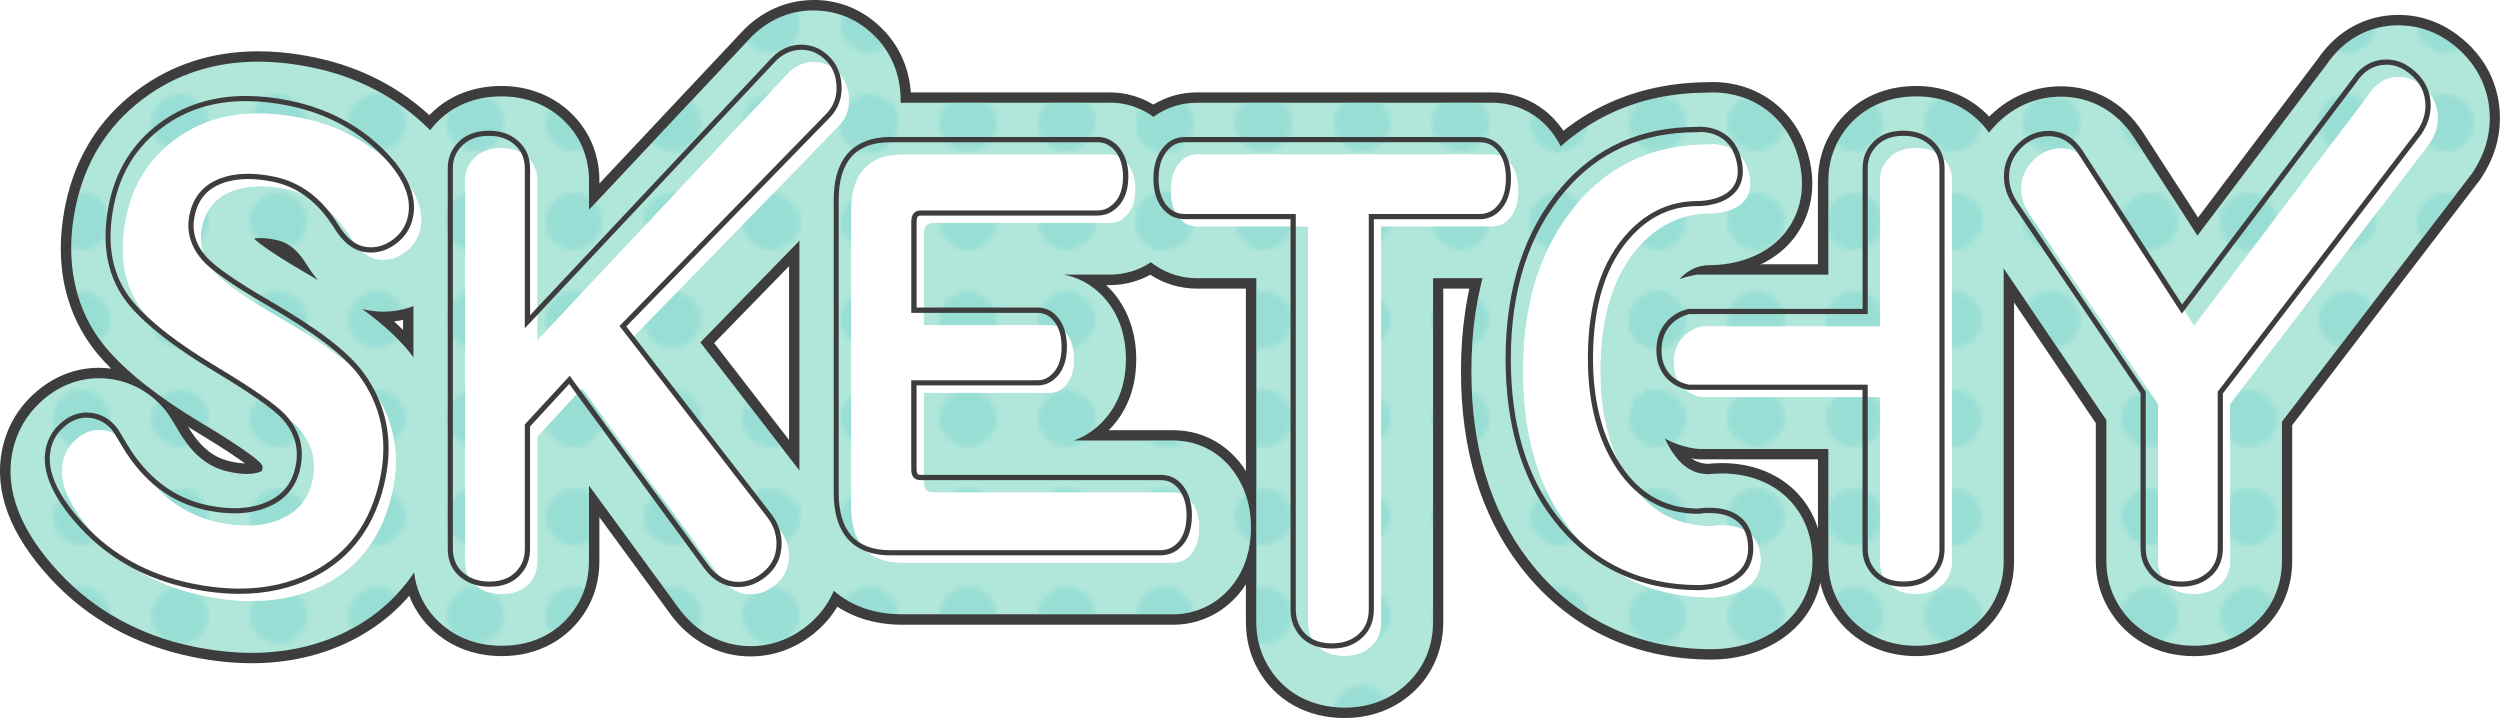 <?xml version="1.0" encoding="UTF-8"?>
<svg id="b" data-name="レイヤー 2" xmlns="http://www.w3.org/2000/svg" xmlns:xlink="http://www.w3.org/1999/xlink" viewBox="0 0 482.2 138.48">
  <defs>
    <style>
      .e {
        fill: #6cc;
      }

      .e, .f, .g, .h, .i, .j {
        stroke-width: 0px;
      }

      .k {
        opacity: .33;
      }

      .f {
        fill: #b1e7da;
      }

      .g {
        fill: #3d3d3d;
      }

      .h {
        fill: none;
      }

      .i {
        fill: url(#d);
      }

      .j {
        fill: #fff;
      }
    </style>
    <pattern id="d" data-name="新規パターン" x="0" y="0" width="19" height="19" patternTransform="translate(-259.8 -574.82)" patternUnits="userSpaceOnUse" viewBox="0 0 19 19">
      <g>
        <rect class="h" width="19" height="19"/>
        <circle class="e" cx="9.5" cy="9.5" r="5.5"/>
      </g>
    </pattern>
  </defs>
  <g id="c" data-name="レイヤー 1">
    <g>
      <g>
        <g>
          <path class="j" d="M48.56,121.91c-3.28,0-6.77-.37-10.37-1.11-9.59-1.97-17.64-6.4-23.93-13.16-6.62-7.13-9.22-13.58-7.96-19.73.6-2.94,2.02-5.44,4.21-7.43,2.49-2.31,5.44-3.53,8.55-3.53.82,0,1.66.09,2.49.26,2.88.59,5.4,2.18,7.31,4.59l.16.21c.31.44.81,1.18,2.08,3.37,3.18,5.36,7.24,8.51,12.4,9.57,1.48.3,2.86.46,4.1.46,1.55,0,2.93-.24,4.08-.72,1.68-.68,2.45-1.61,2.81-3.36.39-1.91-.03-3.33-1.47-4.89-.62-.67-3.12-2.88-11.99-8.21-8.09-4.86-13.82-9.33-17.5-13.68-5.3-6.31-6.98-14.33-5.02-23.86,1.58-7.68,5.44-13.87,11.48-18.42,5.6-4.23,12.28-6.37,19.85-6.37,3,0,6.19.34,9.47,1.02,7.99,1.64,14.85,5.21,20.39,10.61,6.02,5.9,8.46,11.87,7.26,17.73-.68,3.31-2.48,6.13-5.19,8.15-2.4,1.78-5.02,2.69-7.81,2.69-.86,0-1.74-.09-2.61-.27-3.45-.71-6.41-3.01-8.78-6.85-2.31-3.76-5.1-5.93-8.53-6.63-1.38-.28-2.66-.43-3.8-.43-1.24,0-2.33.17-3.23.51-1.32.49-1.89,1.17-2.18,2.62-.19.94-.2,2.01,1.05,3.5.31.38,2.24,2.42,11.15,7.59,9.71,5.6,16.08,10.54,19.45,15.11,5.27,7.19,7,15.42,5.14,24.48-2.15,10.47-7.72,18.03-16.55,22.48-4.95,2.47-10.5,3.71-16.51,3.71Z"/>
          <path class="g" d="M49.85,21.89c2.61,0,5.36.3,8.26.89,6.88,1.41,12.68,4.42,17.41,9.03,4.48,4.39,6.34,8.47,5.56,12.23-.39,1.88-1.35,3.4-2.9,4.55-1.34,1-2.75,1.5-4.23,1.5-.46,0-.93-.05-1.4-.15-1.78-.37-3.41-1.74-4.88-4.13-3.19-5.19-7.33-8.31-12.43-9.35-1.79-.37-3.46-.55-5.01-.55-1.96,0-3.73.29-5.32.88-3.27,1.21-5.26,3.55-5.98,7.04-.64,3.1.14,5.95,2.33,8.57,1.63,1.97,5.88,4.94,12.74,8.93,8.91,5.14,14.79,9.63,17.64,13.49,4.23,5.77,5.6,12.34,4.08,19.71-1.77,8.62-6.23,14.73-13.37,18.32-4.11,2.05-8.71,3.07-13.81,3.07-2.89,0-5.95-.33-9.16-.99-8.38-1.72-15.29-5.51-20.75-11.37-5.15-5.55-7.31-10.36-6.48-14.44.35-1.68,1.14-3.09,2.4-4.22,1.39-1.3,2.89-1.95,4.49-1.95.42,0,.85.04,1.28.13,1.5.31,2.77,1.12,3.81,2.44.31.43.9,1.39,1.76,2.87,4.08,6.88,9.54,11.03,16.38,12.43,1.89.39,3.66.58,5.31.58,2.36,0,4.49-.39,6.38-1.18,3.49-1.41,5.62-3.97,6.38-7.69.78-3.8-.2-7.19-2.93-10.16-1.85-1.97-6.29-5.07-13.32-9.29-7.45-4.47-12.78-8.61-16-12.41-4.06-4.84-5.31-11.1-3.73-18.78,1.28-6.23,4.35-11.17,9.21-14.83,4.56-3.45,9.98-5.17,16.24-5.17M49.85,9.89h0c-8.91,0-16.81,2.56-23.48,7.59-7.23,5.43-11.86,12.84-13.74,21.99-2.92,14.22,1.81,23.57,6.29,28.91.77.91,1.6,1.81,2.52,2.72-.79-.1-1.59-.16-2.38-.16-4.64,0-9,1.77-12.61,5.11-3.1,2.83-5.18,6.5-6.03,10.65-1.66,8.07,1.52,16.49,9.44,25.02,7.17,7.7,16.29,12.73,27.13,14.96,3.99.82,7.88,1.24,11.57,1.24,6.95,0,13.39-1.46,19.16-4.33h.02s.02-.02.02-.02c10.4-5.24,17.23-14.44,19.73-26.63,2.19-10.64.06-20.75-6.16-29.22-1.41-1.9-3.17-3.8-5.33-5.73,3.33-.37,6.53-1.65,9.36-3.76,3.92-2.92,6.5-6.98,7.48-11.76,1.13-5.5.5-13.99-8.92-23.22-6.4-6.24-14.26-10.34-23.39-12.21-3.68-.76-7.27-1.14-10.68-1.14h0ZM47.23,89.39c-.75-.03-1.59-.14-2.51-.33-2.34-.48-5.42-1.68-8.42-6.71.54.33,1.09.67,1.66,1.01,5.06,3.04,7.82,4.94,9.28,6.02h0Z"/>
        </g>
        <g>
          <path class="j" d="M144.8,120.61c-3,0-7.3-1.03-10.8-5.92l-22.26-30.4-2.12,2.3v21.66c0,2.37-.58,4.53-1.72,6.41-2.33,3.81-6.26,5.9-11.09,5.9-4.01,0-7.47-1.43-10-4.13l-.1-.11c-1.94-2.17-2.96-4.96-2.96-8.07V34.84c0-2.53.69-4.82,2.05-6.8,2.39-3.51,6.27-5.45,10.92-5.45,5.1,0,8.22,2.31,9.95,4.24,1.94,2.18,2.96,4.95,2.96,8.01v15.71l37.66-40.1c2.63-2.92,5.98-4.46,9.69-4.46,3.15,0,6.06,1.14,8.43,3.3,2.81,2.5,4.34,6,4.34,10.06,0,3.48-1.27,6.64-3.67,9.13l-36.26,37.22,25.21,32.61c2.08,2.64,3.14,5.65,3.14,8.92,0,4.16-1.73,7.73-5,10.33-2.44,1.98-5.34,3.04-8.36,3.04Z"/>
          <path class="g" d="M156.97,12c1.66,0,3.12.58,4.38,1.73,1.59,1.41,2.39,3.29,2.39,5.64,0,1.94-.66,3.59-1.99,4.97l-39.88,40.93,28.39,36.73c1.26,1.6,1.89,3.35,1.89,5.25,0,2.31-.91,4.19-2.74,5.64-1.43,1.15-2.97,1.73-4.62,1.73-2.32,0-4.29-1.13-5.92-3.41l-26.61-36.34-8.65,9.38v24c0,1.27-.28,2.36-.85,3.29-1.23,2.01-3.22,3.02-5.97,3.02-2.36,0-4.23-.74-5.62-2.23-.96-1.08-1.44-2.44-1.44-4.08V34.84c0-1.3.33-2.44.99-3.41,1.29-1.9,3.28-2.85,5.97-2.85,2.32,0,4.14.75,5.47,2.23.96,1.08,1.44,2.42,1.44,4.02v30.87l48.08-51.2c1.49-1.67,3.25-2.51,5.27-2.51M156.97,0c-5.37,0-10.37,2.27-14.11,6.39l-27.25,29.01v-.56c0-4.56-1.55-8.7-4.48-12-3.6-4.04-8.72-6.26-14.43-6.26-6.69,0-12.33,2.87-15.88,8.09-2.01,2.92-3.08,6.45-3.08,10.16v73.4c0,4.6,1.55,8.77,4.48,12.06l.1.11.1.11c3.69,3.95,8.67,6.04,14.38,6.04,6.9,0,12.81-3.19,16.21-8.76,1.73-2.85,2.6-6.06,2.6-9.55v-8.49l13.54,18.5c3.88,5.39,9.43,8.36,15.63,8.36,4.39,0,8.58-1.51,12.14-4.37,4.66-3.73,7.23-9.05,7.23-15,0-4.56-1.53-8.92-4.42-12.62l-21.99-28.45,32.6-33.46.03-.03.03-.03c3.5-3.63,5.34-8.23,5.34-13.29,0-5.71-2.25-10.88-6.35-14.55-3.48-3.15-7.77-4.82-12.41-4.82h0Z"/>
        </g>
        <g>
          <path class="j" d="M174.09,114.5c-9.95,0-15.9-6.4-15.9-17.11v-56.46c0-10.71,5.94-17.11,15.9-17.11h39.93c2.8,0,5.34,1.07,7.37,3.09l.13.13c1.58,1.68,3.47,4.68,3.47,9.42,0,6.09-2.91,9.28-5.35,10.88-1.58,1.07-3.55,1.65-5.63,1.65h-29.86v7.74h18.32c2.76,0,5.25,1.05,7.19,3.04,2.32,2.38,3.49,5.59,3.49,9.54,0,5.75-2.6,8.88-4.8,10.51-1.66,1.25-3.69,1.91-5.87,1.91h-18.32v7.25h42.13c3.13,0,5.97,1.34,8,3.79,1.98,2.44,2.97,5.44,2.97,8.97,0,6.28-2.91,9.5-5.34,11.1-1.71,1.09-3.63,1.65-5.63,1.65h-52.21Z"/>
          <path class="g" d="M214.02,29.82c1.19,0,2.24.45,3.13,1.34,1.23,1.3,1.84,3.07,1.84,5.3,0,2.76-.88,4.71-2.64,5.86-.66.45-1.44.67-2.34.67h-34.02c-1.23,0-1.84.73-1.84,2.18v17.56h24.32c1.13,0,2.09.41,2.88,1.23,1.19,1.23,1.79,3.01,1.79,5.36,0,2.64-.8,4.54-2.39,5.69-.63.48-1.39.73-2.29.73h-24.32v17.19c0,1.38.61,2.07,1.84,2.07h46.29c1.36,0,2.49.54,3.38,1.62,1.06,1.3,1.59,3.01,1.59,5.14,0,2.9-.88,4.93-2.64,6.08-.7.45-1.48.67-2.34.67h-52.21c-6.6,0-9.9-3.7-9.9-11.11v-56.46c0-7.4,3.3-11.11,9.9-11.11h39.93M214.02,17.82h-39.93c-13.3,0-21.9,9.07-21.9,23.11v56.46c0,14.04,8.59,23.11,21.9,23.11h52.21c3.14,0,6.19-.89,8.81-2.57l.06-.04.06-.04c3.01-1.97,8.05-6.69,8.05-16.12,0-6.15-2.33-10.31-4.28-12.71l-.04-.04-.04-.04c-3.19-3.84-7.67-5.96-12.62-5.96h-12.45c2.53-2.52,5.31-6.85,5.31-13.67s-2.82-11.29-5.19-13.72c-.2-.21-.41-.41-.62-.6h.66c3.25,0,6.36-.93,8.98-2.68,3.01-2,7.99-6.68,7.99-15.85,0-6.7-2.77-11.05-5.1-13.53l-.13-.14-.13-.13c-3.13-3.12-7.25-4.84-11.61-4.84h0Z"/>
        </g>
        <g>
          <path class="j" d="M259.33,132.48c-5.14,0-9.21-2.25-11.47-6.33-1.01-1.77-1.54-3.88-1.54-6.2V49.66h-15.38c-2.18,0-4.22-.62-5.92-1.8-2.34-1.61-5.16-4.86-5.16-11.06,0-4.96,1.94-8.04,3.58-9.76,1.97-2.1,4.56-3.21,7.49-3.21h56.84c2.41,0,4.67.78,6.52,2.25l.16.13c2,1.71,4.39,4.93,4.39,10.53s-2.15,8.47-3.96,10.14c-1.91,1.81-4.38,2.78-7.12,2.78h-15.38v70.29c0,3.53-1.25,6.6-3.62,8.89-2.41,2.37-5.69,3.64-9.44,3.64Z"/>
          <path class="g" d="M287.77,29.82c1.06,0,1.99.32,2.78.95,1.52,1.3,2.29,3.29,2.29,5.97s-.68,4.48-2.04,5.75c-.83.78-1.84,1.17-3.03,1.17h-21.38v76.29c0,1.9-.6,3.42-1.79,4.58-1.33,1.3-3.08,1.95-5.27,1.95-2.95,0-5.02-1.08-6.22-3.24-.53-.93-.8-2.03-.8-3.29V43.66h-21.38c-.96,0-1.79-.24-2.49-.73-1.72-1.19-2.59-3.24-2.59-6.14,0-2.42.65-4.3,1.94-5.64.83-.89,1.87-1.34,3.13-1.34h56.84M287.77,17.82h-56.84c-4.55,0-8.75,1.81-11.84,5.09-2.4,2.52-5.23,6.96-5.23,13.89,0,9.24,4.84,13.98,7.74,16,2.7,1.88,5.93,2.87,9.33,2.87h9.38v64.29c0,3.35.79,6.43,2.34,9.18,3.32,5.95,9.4,9.35,16.67,9.35,5.34,0,10.05-1.85,13.64-5.35,3.5-3.39,5.42-8.07,5.42-13.18V55.66h9.38c4.21,0,8.19-1.56,11.23-4.41,2.67-2.49,5.85-7.03,5.85-14.52,0-7.89-3.53-12.56-6.49-15.09l-.16-.14-.17-.13c-2.93-2.32-6.47-3.55-10.25-3.55h0Z"/>
        </g>
        <g>
          <path class="j" d="M330.06,121.22c-13.35,0-24.18-5.28-32.13-15.7-6.72-8.77-10.13-20.17-10.13-33.9,0-14.88,4.03-27.13,11.99-36.4,7.53-8.8,17.49-13.3,29.59-13.37.25-.02.56-.03.93-.03,4.81,0,10.66,2.49,12.66,9.48,1.49,5.23-.03,8.76-1.56,10.8-3.53,4.68-9.66,5.04-11.46,5.04h-.07c-3.49,0-6.32,1.28-8.9,3.99-4.19,4.38-6.31,11.25-6.31,20.43,0,6.7,1.31,12.35,3.91,16.79,2.77,4.73,6.3,7,11.07,7.12.58-.08,1.45-.16,2.47-.16,8.18,0,13.47,5.02,13.47,12.79,0,8.6-7.78,13.11-15.47,13.11h-.04Z"/>
          <path class="g" d="M330.3,27.83c1.58,0,5.56.48,6.89,5.13,2.3,8.04-6.59,8.19-7.25,8.19-.03,0-.04,0-.04,0-5.14,0-9.56,1.95-13.28,5.86-5.3,5.55-7.96,13.73-7.96,24.56,0,7.81,1.57,14.42,4.72,19.82,3.95,6.74,9.5,10.1,16.66,10.1,0,0,.86-.16,2.06-.16,2.8,0,7.47.89,7.47,6.79,0,7.06-9.21,7.11-9.47,7.11h0c-11.47,0-20.61-4.45-27.4-13.34-5.94-7.74-8.9-17.82-8.9-30.25,0-13.47,3.51-24.3,10.54-32.49,6.43-7.52,14.87-11.27,25.31-11.27,0,0,.25-.03.65-.03M330.3,15.83c-.43,0-.81.01-1.15.03-13.65.13-25.38,5.47-33.94,15.47-8.9,10.37-13.42,23.93-13.42,40.29,0,15.08,3.83,27.71,11.38,37.56,9.01,11.79,21.78,18.04,36.92,18.04,10.68,0,21.48-6.56,21.48-19.11,0-11.06-8.01-18.79-19.47-18.79-1.06,0-2,.07-2.74.15-1.81-.1-3.62-.73-5.63-4.15-2.04-3.49-3.08-8.13-3.08-13.75,0-7.58,1.56-13.06,4.63-16.27,1.69-1.78,3.05-2.15,4.57-2.16h.08c2.5,0,11.05-.54,16.25-7.43,1.93-2.56,4.83-8.05,2.54-16.06-2.4-8.4-9.63-13.83-18.43-13.83h0Z"/>
        </g>
        <g>
          <path class="j" d="M369.56,120.55c-4.96,0-8.96-2.17-11.27-6.1-1.09-1.8-1.65-3.88-1.65-6.21v-25.65h-28.8l-.38-.05c-4.26-.55-10.59-4.36-10.59-12.6,0-8.66,6.71-12.2,10.26-12.86l.55-.1h28.97v-22.13c0-2.53.69-4.82,2.05-6.8,2.31-3.49,6.19-5.45,10.86-5.45,5.1,0,8.23,2.31,9.95,4.24,1.94,2.18,2.96,4.95,2.96,8.01v73.4c0,3.03-.98,5.77-2.84,7.93-1.67,1.98-4.81,4.38-10.07,4.38Z"/>
          <path class="g" d="M369.56,28.59c2.32,0,4.14.75,5.47,2.23.96,1.08,1.44,2.42,1.44,4.02v73.4c0,1.6-.46,2.94-1.39,4.02-1.29,1.53-3.13,2.29-5.52,2.29-2.85,0-4.89-1.06-6.12-3.18-.53-.86-.8-1.9-.8-3.13v-31.65h-34.41s-5.36-.69-5.36-6.65,5.36-6.97,5.36-6.97h34.41v-28.13c0-1.3.33-2.44,1-3.41,1.26-1.9,3.23-2.85,5.92-2.85M369.56,16.59c-6.72,0-12.35,2.89-15.87,8.14-1.99,2.94-3.05,6.44-3.05,10.11v16.13h-23.52l-1.09.2c-7.3,1.36-15.15,7.82-15.15,18.76s7.96,17.54,15.83,18.56l.76.1h23.18v19.65c0,3.42.84,6.54,2.49,9.28,3.39,5.74,9.36,9.03,16.42,9.03,5.88,0,11.07-2.31,14.64-6.49,2.79-3.26,4.27-7.35,4.27-11.82V34.84c0-4.56-1.55-8.71-4.48-12-3.6-4.04-8.72-6.26-14.44-6.26h0Z"/>
        </g>
        <g>
          <path class="j" d="M423.16,120.55c-4.99,0-9-2.21-11.31-6.23-1.07-1.82-1.61-3.9-1.61-6.19v-28.36l-23.73-35.04c-1.75-2.64-2.62-5.43-2.62-8.33,0-3.78,1.49-7.23,4.32-9.95,2.64-2.5,5.83-3.8,9.29-3.8,4.37,0,8.18,2.15,10.74,6.07l15.34,23.69,28.39-37.61c2.59-3.83,6.38-5.93,10.71-5.93,2.81,0,5.53.96,7.86,2.77,3.67,2.77,5.65,6.65,5.65,11.16,0,2.83-.87,5.58-2.59,8.17l-.11.17-37.37,48.83v28.17c0,3.35-1.16,6.31-3.36,8.55-2.58,2.55-5.88,3.87-9.61,3.87Z"/>
          <path class="g" d="M462.69,14.87c1.49,0,2.88.5,4.18,1.51,2.22,1.68,3.33,3.82,3.33,6.42,0,1.64-.53,3.26-1.59,4.86l-38.48,50.28v30.2c0,1.79-.55,3.24-1.64,4.35-1.39,1.38-3.17,2.07-5.32,2.07-2.85,0-4.89-1.08-6.12-3.24-.53-.89-.8-1.95-.8-3.18v-30.2l-24.77-36.56c-1.06-1.6-1.59-3.26-1.59-4.97,0-2.16.83-4.04,2.49-5.64,1.49-1.41,3.2-2.12,5.12-2.12,2.35,0,4.26,1.12,5.72,3.35l19.99,30.87,33.66-44.59c1.49-2.27,3.43-3.41,5.82-3.41M462.69,2.87c-6.34,0-11.85,2.99-15.59,8.43l-23.14,30.65-10.67-16.48v-.02s-.03-.02-.03-.02c-3.7-5.66-9.3-8.78-15.76-8.78-5.02,0-9.64,1.87-13.38,5.41l-.04.04-.04.04c-4.03,3.89-6.15,8.82-6.15,14.27,0,4.11,1.21,8.01,3.59,11.6l.03.05.03.05,22.7,33.51v26.52c0,3.36.81,6.46,2.42,9.2,3.37,5.86,9.38,9.22,16.5,9.22,5.34,0,10.1-1.91,13.76-5.54l.07-.06.06-.07c3.32-3.38,5.07-7.79,5.07-12.75v-26.13l36.01-47.05.25-.32.22-.34c2.38-3.59,3.59-7.46,3.59-11.49,0-6.35-2.85-12.01-8.04-15.95-3.38-2.6-7.35-3.98-11.47-3.98h0Z"/>
        </g>
      </g>
      <g>
        <g>
          <path class="j" d="M48.56,120.91c-3.22,0-6.64-.37-10.16-1.09-9.38-1.93-17.25-6.25-23.4-12.86-6.38-6.88-8.91-13.04-7.71-18.85.56-2.74,1.89-5.07,3.94-6.93,2.25-2.1,4.98-3.24,7.84-3.24.76,0,1.53.08,2.29.24,2.64.54,4.97,2.01,6.73,4.24l.13.18c.28.39.77,1.12,2.02,3.29,3.33,5.62,7.61,8.92,13.06,10.04,1.55.32,3,.48,4.31.48,1.69,0,3.19-.27,4.46-.8,1.98-.8,2.98-2.01,3.41-4.08.45-2.21-.08-3.98-1.72-5.77-.83-.88-3.56-3.19-12.21-8.39-8-4.8-13.64-9.21-17.25-13.47-5.09-6.06-6.7-13.79-4.81-23.01,1.53-7.43,5.26-13.42,11.11-17.82,5.42-4.09,11.9-6.17,19.25-6.17,2.93,0,6.05.33,9.27,1,7.8,1.6,14.49,5.08,19.89,10.34,5.76,5.65,8.11,11.3,6.97,16.82-.63,3.07-2.29,5.68-4.81,7.55-2.22,1.65-4.65,2.49-7.21,2.49-.8,0-1.61-.08-2.41-.25-3.17-.65-5.91-2.8-8.13-6.39-2.46-4.01-5.47-6.32-9.18-7.08-1.45-.3-2.8-.45-4-.45-1.36,0-2.56.19-3.58.57-1.66.61-2.44,1.55-2.82,3.36-.33,1.6.05,2.9,1.27,4.35.58.7,2.82,2.83,11.41,7.81,9.59,5.53,15.86,10.38,19.15,14.84,5.1,6.95,6.76,14.91,4.96,23.68-2.09,10.15-7.48,17.48-16.02,21.79-4.81,2.39-10.2,3.6-16.06,3.6Z"/>
          <path class="f" d="M49.85,21.89c2.61,0,5.36.3,8.26.89,6.88,1.41,12.68,4.42,17.41,9.03,4.48,4.39,6.34,8.47,5.56,12.23-.39,1.88-1.35,3.4-2.9,4.55-1.34,1-2.75,1.5-4.23,1.5-.46,0-.93-.05-1.4-.15-1.78-.37-3.41-1.74-4.88-4.13-3.19-5.19-7.33-8.31-12.43-9.35-1.79-.37-3.46-.55-5.01-.55-1.96,0-3.73.29-5.32.88-3.27,1.21-5.26,3.55-5.98,7.04-.64,3.1.14,5.95,2.33,8.57,1.63,1.97,5.88,4.94,12.74,8.93,8.91,5.14,14.79,9.63,17.64,13.49,4.23,5.77,5.6,12.34,4.08,19.71-1.77,8.62-6.23,14.73-13.37,18.32-4.11,2.05-8.71,3.07-13.81,3.07-2.89,0-5.95-.33-9.16-.99-8.38-1.72-15.29-5.51-20.75-11.37-5.15-5.55-7.31-10.36-6.48-14.44.35-1.68,1.14-3.09,2.4-4.22,1.39-1.3,2.89-1.95,4.49-1.95.42,0,.85.04,1.28.13,1.5.31,2.77,1.12,3.81,2.44.31.43.9,1.39,1.76,2.87,4.08,6.88,9.54,11.03,16.38,12.43,1.89.39,3.66.58,5.31.58,2.36,0,4.49-.39,6.38-1.18,3.49-1.41,5.62-3.97,6.38-7.69.78-3.8-.2-7.19-2.93-10.16-1.85-1.97-6.29-5.07-13.32-9.29-7.45-4.47-12.78-8.61-16-12.41-4.06-4.84-5.31-11.1-3.73-18.78,1.28-6.23,4.35-11.17,9.21-14.83,4.56-3.45,9.98-5.17,16.24-5.17M49.85,11.89h0c-8.46,0-15.96,2.42-22.27,7.19-6.83,5.14-11.2,12.14-12.98,20.8-2.76,13.44,1.67,22.22,5.87,27.22,3.99,4.72,10.04,9.47,18.52,14.56,8.79,5.28,10.86,7.24,11.15,7.54.59.65.56.81.45,1.33-.03.15-.06.25-.08.32-.05.03-.13.07-.24.11l-.05.02-.05.02c-.66.27-1.52.41-2.54.41s-2.08-.13-3.3-.38c-2.54-.52-6.31-1.89-9.77-7.7-1.33-2.3-1.88-3.11-2.26-3.65l-.13-.18-.14-.18c-2.5-3.16-5.83-5.25-9.64-6.03-1.09-.22-2.2-.34-3.3-.34-4.13,0-8.02,1.59-11.26,4.59-2.78,2.54-4.66,5.85-5.42,9.57-1.52,7.4,1.49,15.23,8.94,23.26,6.88,7.39,15.65,12.22,26.06,14.36,3.86.79,7.62,1.19,11.17,1.19,6.63,0,12.78-1.39,18.27-4.12,9.88-4.97,16.33-13.7,18.71-25.26,2.07-10.07.06-19.63-5.82-27.64-2.25-3.04-5.49-6.1-9.92-9.33.26.07.51.13.75.18,1.13.23,2.28.35,3.41.35,3.62,0,7.14-1.2,10.2-3.48,3.52-2.62,5.84-6.27,6.72-10.56,1.03-5.01.41-12.79-8.36-21.38-6.12-5.96-13.65-9.88-22.4-11.68-3.55-.73-7.01-1.1-10.28-1.1h0ZM48.99,46.01c.36-.07.79-.1,1.26-.1.87,0,1.88.12,3,.35,1.46.3,3.67,1.12,5.92,4.8.69,1.11,1.41,2.09,2.14,2.95-.74-.44-1.5-.89-2.29-1.34-7.55-4.38-9.63-6.25-10.03-6.65h0Z"/>
        </g>
        <g>
          <path class="j" d="M144.8,119.61c-2.76,0-6.74-.95-9.99-5.5l-22.98-31.39-3.21,3.48v22.05c0,2.19-.53,4.17-1.57,5.89-2.14,3.5-5.77,5.42-10.24,5.42-3.73,0-6.94-1.32-9.27-3.82l-.08-.09c-1.77-1.99-2.71-4.55-2.71-7.4V34.84c0-2.33.63-4.42,1.87-6.23,1.55-2.28,4.58-5.02,10.09-5.02,3.74,0,6.92,1.35,9.2,3.91,1.77,1.99,2.71,4.53,2.71,7.35v18.24l39.4-41.95c2.43-2.7,5.53-4.13,8.96-4.13,2.9,0,5.58,1.05,7.75,3.04,2.61,2.31,4.01,5.55,4.01,9.33,0,3.22-1.17,6.13-3.39,8.44l-36.87,37.84,25.74,33.29c1.94,2.46,2.94,5.27,2.94,8.31,0,3.84-1.6,7.14-4.62,9.55-2.3,1.86-4.91,2.82-7.74,2.82Z"/>
          <path class="f" d="M156.97,12c1.66,0,3.12.58,4.38,1.73,1.59,1.41,2.39,3.29,2.39,5.64,0,1.94-.66,3.59-1.99,4.97l-39.88,40.93,28.39,36.73c1.26,1.6,1.89,3.35,1.89,5.25,0,2.31-.91,4.19-2.74,5.64-1.43,1.15-2.97,1.73-4.62,1.73-2.32,0-4.29-1.13-5.92-3.41l-26.61-36.34-8.65,9.38v24c0,1.27-.28,2.36-.85,3.29-1.23,2.01-3.22,3.02-5.97,3.02-2.36,0-4.23-.74-5.62-2.23-.96-1.08-1.44-2.44-1.44-4.08V34.84c0-1.3.33-2.44.99-3.41,1.29-1.9,3.28-2.85,5.97-2.85,2.32,0,4.14.75,5.47,2.23.96,1.08,1.44,2.42,1.44,4.02v30.87l48.08-51.2c1.49-1.67,3.25-2.51,5.27-2.51M156.97,2c-4.8,0-9.28,2.04-12.64,5.75l-30.72,32.71v-5.61c0-4.06-1.37-7.75-3.97-10.67-2.28-2.55-6.36-5.59-12.94-5.59-6.01,0-11.06,2.56-14.23,7.22-1.78,2.59-2.73,5.73-2.73,9.04v73.4c0,4.1,1.37,7.81,3.97,10.73l.08.09.08.09c3.31,3.53,7.77,5.4,12.92,5.4,6.28,0,11.43-2.77,14.5-7.8,1.54-2.53,2.31-5.39,2.31-8.5v-14.61l17.16,23.44c3.5,4.86,8.47,7.54,14.02,7.54,3.93,0,7.69-1.36,10.89-3.93,4.18-3.34,6.48-8.11,6.48-13.44,0-4.11-1.38-8.05-4-11.39l-23.06-29.83,33.81-34.71.02-.02.02-.02c3.13-3.25,4.78-7.37,4.78-11.9,0-5.21-1.97-9.73-5.69-13.06-3.1-2.82-6.93-4.31-11.07-4.31h0Z"/>
        </g>
        <g>
          <path class="j" d="M174.09,113.5c-9.33,0-14.9-6.02-14.9-16.11v-56.46c0-10.08,5.57-16.11,14.9-16.11h39.93c2.52,0,4.83.97,6.66,2.8l.11.11c2.12,2.26,3.2,5.19,3.2,8.73,0,5.65-2.66,8.58-4.89,10.04-1.44.97-3.17,1.49-5.08,1.49h-30.86v9.74h19.32c2.49,0,4.72.95,6.47,2.74,2.13,2.19,3.21,5.17,3.21,8.85,0,5.34-2.38,8.22-4.4,9.7-1.49,1.12-3.31,1.71-5.27,1.71h-19.32v9.25h43.13c2.83,0,5.4,1.22,7.23,3.43,1.83,2.25,2.74,5.04,2.74,8.33,0,5.83-2.66,8.8-4.89,10.26-1.56,1-3.25,1.49-5.08,1.49h-52.21Z"/>
          <path class="f" d="M214.02,29.82c1.19,0,2.24.45,3.13,1.34,1.23,1.3,1.84,3.07,1.84,5.3,0,2.76-.88,4.71-2.64,5.86-.66.45-1.44.67-2.34.67h-34.02c-1.23,0-1.84.73-1.84,2.18v17.56h24.32c1.13,0,2.09.41,2.88,1.23,1.19,1.23,1.79,3.01,1.79,5.36,0,2.64-.8,4.54-2.39,5.69-.63.48-1.39.73-2.29.73h-24.32v17.19c0,1.38.61,2.07,1.84,2.07h46.29c1.36,0,2.49.54,3.38,1.62,1.06,1.3,1.59,3.01,1.59,5.14,0,2.9-.88,4.93-2.64,6.08-.7.45-1.48.67-2.34.67h-52.21c-6.6,0-9.9-3.7-9.9-11.11v-56.46c0-7.4,3.3-11.11,9.9-11.11h39.93M214.02,19.82h-39.93c-7.8,0-12.4,3.33-14.89,6.12-3.32,3.73-5.01,8.77-5.01,14.98v56.46c0,6.21,1.68,11.25,5.01,14.98,2.49,2.79,7.09,6.12,14.89,6.12h52.21c2.76,0,5.43-.78,7.73-2.25l.05-.03.05-.03c2.67-1.75,7.15-5.96,7.15-14.44,0-5.57-2.09-9.3-3.83-11.45l-.03-.04-.03-.04c-2.8-3.38-6.73-5.23-11.08-5.23h-19.25c1.32-.45,2.57-1.11,3.7-1.96,2.45-1.81,6.41-5.94,6.41-13.71,0-6.26-2.51-10.16-4.62-12.33-2.03-2.08-4.57-3.46-7.35-4h8.83c2.85,0,5.57-.81,7.87-2.34,2.68-1.77,7.1-5.95,7.1-14.19,0-6.04-2.48-9.95-4.56-12.16l-.11-.12-.11-.11c-2.75-2.75-6.37-4.26-10.19-4.26h0Z"/>
        </g>
        <g>
          <path class="j" d="M259.33,131.48c-4.76,0-8.52-2.07-10.59-5.82-.93-1.63-1.42-3.57-1.42-5.71V48.66h-16.38c-2,0-3.8-.55-5.34-1.62-2.15-1.48-4.73-4.47-4.73-10.24,0-3.75,1.12-6.81,3.34-9.11,1.72-1.85,4.07-2.87,6.73-2.87h56.84c2.18,0,4.22.7,5.9,2.03l.14.11c1.84,1.58,4.04,4.55,4.04,9.77,0,4-1.22,7.17-3.64,9.41-1.73,1.63-3.96,2.51-6.44,2.51h-16.38v71.29c0,3.25-1.15,6.08-3.32,8.17-2.23,2.19-5.26,3.36-8.75,3.36Z"/>
          <path class="f" d="M287.77,29.82c1.06,0,1.99.32,2.78.95,1.52,1.3,2.29,3.29,2.29,5.97s-.68,4.48-2.04,5.75c-.83.78-1.84,1.17-3.03,1.17h-21.38v76.29c0,1.9-.6,3.42-1.79,4.58-1.33,1.3-3.08,1.95-5.27,1.95-2.95,0-5.02-1.08-6.22-3.24-.53-.93-.8-2.03-.8-3.29V43.66h-21.38c-.96,0-1.79-.24-2.49-.73-1.73-1.19-2.59-3.24-2.59-6.14,0-2.42.65-4.3,1.94-5.64.83-.89,1.87-1.34,3.13-1.34h56.84M287.77,19.82h-56.84c-4,0-7.68,1.58-10.39,4.46-2.15,2.26-4.68,6.24-4.68,12.51,0,8.36,4.33,12.59,6.91,14.37,2.33,1.62,5.17,2.5,8.17,2.5h11.38v66.29c0,3,.7,5.75,2.08,8.19,2.96,5.3,8.4,8.34,14.94,8.34,4.81,0,9.04-1.65,12.25-4.79,3.15-3.06,4.82-7.12,4.82-11.74V53.66h11.38c3.76,0,7.17-1.34,9.87-3.88,2.38-2.22,5.2-6.29,5.2-13.05,0-7.13-3.15-11.32-5.79-13.57l-.14-.12-.14-.11c-2.57-2.04-5.68-3.12-9.01-3.12h0Z"/>
        </g>
        <g>
          <path class="j" d="M330.07,120.22c-13.03,0-23.59-5.15-31.35-15.31-6.59-8.59-9.93-19.79-9.93-33.29,0-14.64,3.95-26.66,11.75-35.74,7.34-8.58,17.06-12.96,28.88-13.02.23-.02.53-.03.88-.03,4.45,0,9.85,2.3,11.7,8.75,1.38,4.83,0,8.06-1.4,9.92-3.25,4.31-8.98,4.64-10.66,4.64h-.12c-3.66,0-6.82,1.41-9.57,4.31-4.37,4.57-6.58,11.67-6.58,21.12,0,6.88,1.36,12.7,4.04,17.29,2.98,5.09,6.79,7.52,11.99,7.62.54-.07,1.39-.16,2.42-.16,7.57,0,12.47,4.63,12.47,11.79,0,8.32-7.5,12.11-14.47,12.11h-.03Z"/>
          <path class="f" d="M330.3,27.83c1.58,0,5.56.48,6.89,5.13,2.3,8.04-6.59,8.19-7.25,8.19-.03,0-.04,0-.04,0-5.14,0-9.56,1.95-13.28,5.86-5.3,5.55-7.96,13.73-7.96,24.56,0,7.81,1.57,14.42,4.72,19.82,3.95,6.74,9.5,10.1,16.66,10.1,0,0,.86-.16,2.06-.16,2.8,0,7.47.89,7.47,6.79,0,7.06-9.21,7.11-9.47,7.11h0c-11.47,0-20.61-4.45-27.4-13.34-5.94-7.74-8.9-17.82-8.9-30.25,0-13.47,3.51-24.3,10.54-32.49,6.43-7.52,14.87-11.27,25.31-11.27,0,0,.25-.03.65-.03M330.3,17.83c-.4,0-.77.01-1.07.03-13.26.1-24.19,5.07-32.49,14.77-8.59,10-12.94,23.12-12.94,38.99,0,14.63,3.69,26.85,10.97,36.34,8.62,11.28,20.84,17.26,35.34,17.26,9.68,0,19.48-5.88,19.48-17.11,0-9.88-7.18-16.79-17.47-16.79-1.05,0-1.96.07-2.66.15-2.43-.1-4.98-.96-7.44-5.15-2.22-3.81-3.35-8.78-3.35-14.76,0-8.12,1.74-14.05,5.18-17.65,1.84-1.94,3.64-2.76,6.01-2.77h.08c2.26,0,10.01-.48,14.65-6.63,1.71-2.26,4.27-7.13,2.22-14.31-2.15-7.52-8.63-12.38-16.5-12.38h0Z"/>
        </g>
        <g>
          <path class="j" d="M369.56,119.55c-4.59,0-8.29-1.99-10.41-5.62-1-1.64-1.5-3.55-1.5-5.69v-26.65h-29.73l-.32-.04c-3.91-.5-9.72-4.01-9.72-11.61,0-8,6.17-11.27,9.44-11.88l.46-.08h29.88v-23.13c0-2.33.63-4.42,1.87-6.23,1.49-2.25,4.49-5.02,10.04-5.02,4.73,0,7.62,2.12,9.2,3.91,1.77,1.99,2.71,4.53,2.71,7.35v73.4c0,2.79-.9,5.3-2.6,7.28-1.54,1.82-4.44,4.03-9.31,4.03Z"/>
          <path class="f" d="M369.56,28.59c2.32,0,4.14.75,5.47,2.23.96,1.08,1.44,2.42,1.44,4.02v73.4c0,1.6-.46,2.94-1.39,4.02-1.29,1.53-3.13,2.29-5.52,2.29-2.85,0-4.89-1.06-6.12-3.18-.53-.86-.8-1.9-.8-3.13v-31.65h-34.41s-5.36-.69-5.36-6.65,5.36-6.97,5.36-6.97h34.41v-28.13c0-1.3.33-2.44,1-3.41,1.26-1.9,3.23-2.85,5.92-2.85M369.56,18.59c-6.03,0-11.07,2.58-14.21,7.26-1.77,2.61-2.7,5.72-2.7,9v18.13h-25.34l-.91.17c-6.51,1.22-13.52,6.99-13.52,16.8s7.09,15.67,14.09,16.57l.63.08h25.05v21.65c0,3.05.74,5.83,2.21,8.26,3.02,5.12,8.37,8.05,14.7,8.05,5.29,0,9.95-2.06,13.13-5.8,2.48-2.89,3.78-6.53,3.78-10.51V34.84c0-4.06-1.37-7.75-3.97-10.67-2.28-2.55-6.36-5.59-12.94-5.59h0Z"/>
        </g>
        <g>
          <path class="j" d="M423.16,119.55c-4.64,0-8.35-2.05-10.46-5.77-.94-1.59-1.45-3.52-1.45-5.65v-28.67l-23.91-35.29c-1.64-2.47-2.45-5.07-2.45-7.77,0-3.51,1.39-6.7,4.01-9.23,2.44-2.32,5.4-3.52,8.59-3.52,4.02,0,7.54,1.99,9.9,5.61l16.12,24.89,29.27-38.77c3.06-4.55,7.07-5.51,9.9-5.51,2.62,0,5.06.86,7.24,2.56,3.42,2.58,5.26,6.18,5.26,10.37,0,2.63-.82,5.19-2.42,7.62l-.09.14-37.56,49.07v28.5c0,3.09-1.06,5.8-3.07,7.85-2.38,2.35-5.43,3.57-8.89,3.57Z"/>
          <path class="f" d="M462.69,14.87c1.49,0,2.88.5,4.18,1.51,2.22,1.68,3.33,3.82,3.33,6.42,0,1.64-.53,3.26-1.59,4.86l-38.48,50.28v30.2c0,1.79-.55,3.24-1.64,4.35-1.39,1.38-3.17,2.07-5.32,2.07-2.85,0-4.89-1.08-6.12-3.24-.53-.89-.8-1.95-.8-3.18v-30.2l-24.77-36.56c-1.06-1.6-1.59-3.26-1.59-4.97,0-2.16.83-4.04,2.49-5.64,1.49-1.41,3.2-2.12,5.12-2.12,2.35,0,4.26,1.12,5.72,3.35l19.99,30.87,33.66-44.59c1.49-2.27,3.43-3.41,5.82-3.41M462.69,4.87c-5.67,0-10.61,2.7-13.96,7.6l-24.89,32.97-12.22-18.88c-3.34-5.12-8.35-7.91-14.11-7.91-4.5,0-8.65,1.68-12,4.87l-.03.03-.03.03c-3.63,3.5-5.54,7.94-5.54,12.83,0,3.71,1.1,7.24,3.26,10.5l.03.04.03.04,23.04,34.02v27.13c0,3.01.72,5.77,2.15,8.2,3,5.22,8.38,8.22,14.77,8.22,4.8,0,9.08-1.71,12.35-4.96l.05-.05.05-.05c2.94-3,4.5-6.93,4.5-11.35v-26.81l36.43-47.59.21-.27.19-.28c2.16-3.26,3.26-6.75,3.26-10.38,0-5.71-2.58-10.81-7.26-14.36-3.03-2.33-6.57-3.57-10.25-3.57h0Z"/>
        </g>
      </g>
      <g class="k">
        <g>
          <path class="i" d="M58.12,22.78c6.88,1.41,12.68,4.42,17.41,9.03,4.48,4.39,6.34,8.47,5.56,12.23-.39,1.88-1.35,3.4-2.9,4.55-1.76,1.31-3.64,1.76-5.63,1.35-1.78-.37-3.41-1.74-4.88-4.13-3.19-5.19-7.33-8.31-12.43-9.35-4.05-.83-7.49-.72-10.33.33-3.27,1.21-5.26,3.55-5.98,7.04-.64,3.1.14,5.95,2.33,8.57,1.63,1.97,5.88,4.94,12.74,8.93,8.91,5.14,14.79,9.63,17.64,13.49,4.23,5.77,5.6,12.34,4.08,19.71-1.77,8.62-6.23,14.73-13.37,18.32-6.44,3.21-14.1,3.9-22.97,2.08-8.38-1.72-15.29-5.51-20.75-11.37-5.15-5.55-7.31-10.36-6.48-14.44.35-1.68,1.14-3.09,2.4-4.22,1.76-1.64,3.68-2.25,5.78-1.82,1.5.31,2.77,1.12,3.81,2.44.31.43.9,1.39,1.76,2.87,4.08,6.88,9.54,11.03,16.38,12.43,4.57.94,8.47.74,11.69-.6,3.49-1.41,5.62-3.97,6.38-7.69s-.2-7.19-2.93-10.16c-1.85-1.97-6.29-5.07-13.32-9.29-7.45-4.47-12.78-8.61-16-12.41-4.06-4.84-5.31-11.1-3.73-18.78,1.28-6.23,4.35-11.17,9.21-14.83,6.46-4.88,14.63-6.3,24.51-4.27Z"/>
          <path class="i" d="M49.85,21.89c2.61,0,5.36.3,8.26.89,6.88,1.41,12.68,4.42,17.41,9.03,4.48,4.39,6.34,8.47,5.56,12.23-.39,1.88-1.35,3.4-2.9,4.55-1.34,1-2.75,1.5-4.23,1.5-.46,0-.93-.05-1.4-.15-1.78-.37-3.41-1.74-4.88-4.13-3.19-5.19-7.33-8.31-12.43-9.35-1.79-.37-3.46-.55-5.01-.55-1.96,0-3.73.29-5.32.88-3.27,1.21-5.26,3.55-5.98,7.04-.64,3.1.14,5.95,2.33,8.57,1.63,1.97,5.88,4.94,12.74,8.93,8.91,5.14,14.79,9.63,17.64,13.49,4.23,5.77,5.6,12.34,4.08,19.71-1.77,8.62-6.23,14.73-13.37,18.32-4.11,2.05-8.71,3.07-13.81,3.07-2.89,0-5.95-.33-9.16-.99-8.38-1.72-15.29-5.51-20.75-11.37-5.15-5.55-7.31-10.36-6.48-14.44.35-1.68,1.14-3.09,2.4-4.22,1.39-1.3,2.89-1.95,4.49-1.95.42,0,.85.04,1.28.13,1.5.31,2.77,1.12,3.81,2.44.31.43.9,1.39,1.76,2.87,4.08,6.88,9.54,11.03,16.38,12.43,1.89.39,3.66.58,5.31.58,2.36,0,4.49-.39,6.38-1.18,3.49-1.41,5.62-3.97,6.38-7.69.78-3.8-.2-7.19-2.93-10.16-1.85-1.97-6.29-5.07-13.32-9.29-7.45-4.47-12.78-8.61-16-12.41-4.06-4.84-5.31-11.1-3.73-18.78,1.28-6.23,4.35-11.17,9.21-14.83,4.56-3.45,9.98-5.17,16.24-5.17M49.85,11.89h0c-8.46,0-15.96,2.42-22.27,7.19-6.83,5.14-11.2,12.14-12.98,20.8-2.76,13.44,1.67,22.22,5.87,27.22,3.99,4.72,10.04,9.47,18.52,14.56,8.79,5.28,10.86,7.24,11.15,7.54.59.65.56.81.45,1.33-.03.15-.06.25-.08.32-.05.03-.13.07-.24.11l-.05.02-.05.02c-.66.27-1.52.41-2.54.41s-2.08-.13-3.3-.38c-2.54-.52-6.31-1.89-9.77-7.7-1.33-2.3-1.88-3.11-2.26-3.65l-.13-.18-.14-.18c-2.5-3.16-5.83-5.25-9.64-6.03-1.09-.22-2.2-.34-3.3-.34-4.13,0-8.02,1.59-11.26,4.59-2.78,2.54-4.66,5.85-5.42,9.57-1.52,7.4,1.49,15.23,8.94,23.26,6.88,7.39,15.65,12.22,26.06,14.36,3.86.79,7.62,1.19,11.17,1.19,6.63,0,12.78-1.39,18.27-4.12,9.88-4.97,16.33-13.7,18.71-25.26,2.07-10.07.06-19.63-5.82-27.64-2.25-3.04-5.49-6.1-9.92-9.33.26.07.51.13.75.18,1.13.23,2.28.35,3.41.35,3.62,0,7.14-1.2,10.2-3.48,3.52-2.62,5.84-6.27,6.72-10.56,1.03-5.01.41-12.79-8.36-21.38-6.12-5.96-13.65-9.88-22.4-11.68-3.55-.73-7.01-1.1-10.28-1.1h0ZM48.99,46.01c.36-.07.79-.1,1.26-.1.87,0,1.88.12,3,.35,1.46.3,3.67,1.12,5.92,4.8.69,1.11,1.41,2.09,2.14,2.95-.74-.44-1.5-.89-2.29-1.34-7.55-4.38-9.63-6.25-10.03-6.65h0Z"/>
        </g>
        <g>
          <path class="i" d="M103.62,84.24v24c0,1.27-.28,2.36-.85,3.29-1.23,2.01-3.22,3.02-5.97,3.02-2.36,0-4.23-.74-5.62-2.23-.96-1.08-1.44-2.44-1.44-4.08V34.84c0-1.3.33-2.44.99-3.41,1.29-1.9,3.28-2.85,5.97-2.85,2.32,0,4.14.75,5.47,2.23.96,1.08,1.44,2.42,1.44,4.02v30.87l48.08-51.2c1.49-1.67,3.25-2.51,5.27-2.51,1.66,0,3.12.58,4.38,1.73,1.59,1.41,2.39,3.29,2.39,5.64,0,1.94-.66,3.59-1.99,4.97l-39.88,40.93,28.39,36.73c1.26,1.6,1.89,3.35,1.89,5.25,0,2.31-.91,4.19-2.74,5.64-1.43,1.15-2.97,1.73-4.62,1.73-2.32,0-4.29-1.13-5.92-3.41l-26.61-36.34-8.65,9.38Z"/>
          <path class="i" d="M156.97,12c1.66,0,3.12.58,4.38,1.73,1.59,1.41,2.39,3.29,2.39,5.64,0,1.94-.66,3.59-1.99,4.97l-39.88,40.93,28.39,36.73c1.26,1.6,1.89,3.35,1.89,5.25,0,2.31-.91,4.19-2.74,5.64-1.43,1.15-2.97,1.73-4.62,1.73-2.32,0-4.29-1.13-5.92-3.41l-26.61-36.34-8.65,9.38v24c0,1.27-.28,2.36-.85,3.29-1.23,2.01-3.22,3.02-5.97,3.02-2.36,0-4.23-.74-5.62-2.23-.96-1.08-1.44-2.44-1.44-4.08V34.84c0-1.3.33-2.44.99-3.41,1.29-1.9,3.28-2.85,5.97-2.85,2.32,0,4.14.75,5.47,2.23.96,1.08,1.44,2.42,1.44,4.02v30.87l48.08-51.2c1.49-1.67,3.25-2.51,5.27-2.51M156.97,2c-4.8,0-9.28,2.04-12.64,5.75l-30.72,32.71v-5.61c0-4.06-1.37-7.75-3.97-10.67-2.28-2.55-6.36-5.59-12.94-5.59-6.01,0-11.06,2.56-14.23,7.22-1.78,2.59-2.73,5.73-2.73,9.04v73.4c0,4.1,1.37,7.81,3.97,10.73l.08.09.08.09c3.31,3.53,7.77,5.4,12.92,5.4,6.28,0,11.43-2.77,14.5-7.8,1.54-2.53,2.31-5.39,2.31-8.5v-14.61l17.16,23.44c3.5,4.86,8.47,7.54,14.02,7.54,3.93,0,7.69-1.36,10.89-3.93,4.18-3.34,6.48-8.11,6.48-13.44,0-4.11-1.38-8.05-4-11.39l-23.06-29.83,33.81-34.71.02-.02.02-.02c3.13-3.25,4.78-7.37,4.78-11.9,0-5.21-1.97-9.73-5.69-13.06-3.1-2.82-6.93-4.31-11.07-4.31h0Z"/>
        </g>
        <g>
          <path class="i" d="M178.17,75.74v17.19c0,1.38.61,2.07,1.84,2.07h46.29c1.36,0,2.49.54,3.38,1.62,1.06,1.3,1.59,3.01,1.59,5.14,0,2.9-.88,4.93-2.64,6.08-.7.45-1.48.67-2.34.67h-52.21c-6.6,0-9.9-3.7-9.9-11.11v-56.46c0-7.4,3.3-11.11,9.9-11.11h39.93c1.19,0,2.24.45,3.13,1.34,1.23,1.3,1.84,3.07,1.84,5.3,0,2.76-.88,4.71-2.64,5.86-.66.45-1.44.67-2.34.67h-34.02c-1.23,0-1.84.73-1.84,2.18v17.56h24.32c1.13,0,2.09.41,2.88,1.23,1.19,1.23,1.79,3.01,1.79,5.36,0,2.64-.8,4.54-2.39,5.69-.63.48-1.39.73-2.29.73h-24.32Z"/>
          <path class="i" d="M214.02,29.82c1.19,0,2.24.45,3.13,1.34,1.23,1.3,1.84,3.07,1.84,5.3,0,2.76-.88,4.71-2.64,5.86-.66.45-1.44.67-2.34.67h-34.02c-1.23,0-1.84.73-1.84,2.18v17.56h24.32c1.13,0,2.09.41,2.88,1.23,1.19,1.23,1.79,3.01,1.79,5.36,0,2.64-.8,4.54-2.39,5.69-.63.48-1.39.73-2.29.73h-24.32v17.19c0,1.38.61,2.07,1.84,2.07h46.29c1.36,0,2.49.54,3.38,1.62,1.06,1.3,1.59,3.01,1.59,5.14,0,2.9-.88,4.93-2.64,6.08-.7.45-1.48.67-2.34.67h-52.21c-6.6,0-9.9-3.7-9.9-11.11v-56.46c0-7.4,3.3-11.11,9.9-11.11h39.93M214.02,19.82h-39.93c-7.8,0-12.4,3.33-14.89,6.12-3.32,3.73-5.01,8.77-5.01,14.98v56.46c0,6.21,1.68,11.25,5.01,14.98,2.49,2.79,7.09,6.12,14.89,6.12h52.21c2.76,0,5.43-.78,7.73-2.25l.05-.03.05-.03c2.67-1.75,7.15-5.96,7.15-14.44,0-5.57-2.09-9.3-3.83-11.45l-.03-.04-.03-.04c-2.8-3.38-6.73-5.23-11.08-5.23h-19.25c1.32-.45,2.57-1.11,3.7-1.96,2.45-1.81,6.41-5.94,6.41-13.71,0-6.26-2.51-10.16-4.62-12.33-2.03-2.08-4.57-3.46-7.35-4h8.83c2.85,0,5.57-.81,7.87-2.34,2.68-1.77,7.1-5.95,7.1-14.19,0-6.04-2.48-9.95-4.56-12.16l-.11-.12-.11-.11c-2.75-2.75-6.37-4.26-10.19-4.26h0Z"/>
        </g>
        <g>
          <path class="i" d="M252.31,43.66h-21.38c-.96,0-1.79-.24-2.49-.73-1.72-1.19-2.59-3.24-2.59-6.14,0-2.42.65-4.3,1.94-5.64.83-.89,1.87-1.34,3.13-1.34h56.84c1.06,0,1.99.32,2.78.95,1.52,1.3,2.29,3.29,2.29,5.97s-.68,4.48-2.04,5.75c-.83.78-1.84,1.17-3.03,1.17h-21.38v76.29c0,1.9-.6,3.42-1.79,4.58-1.33,1.3-3.08,1.95-5.27,1.95-2.95,0-5.02-1.08-6.22-3.24-.53-.93-.8-2.03-.8-3.29V43.66Z"/>
          <path class="i" d="M287.77,29.82c1.06,0,1.99.32,2.78.95,1.52,1.3,2.29,3.29,2.29,5.97s-.68,4.48-2.04,5.75c-.83.78-1.84,1.17-3.03,1.17h-21.38v76.29c0,1.9-.6,3.42-1.79,4.58-1.33,1.3-3.08,1.95-5.27,1.95-2.95,0-5.02-1.08-6.22-3.24-.53-.93-.8-2.03-.8-3.29V43.66h-21.38c-.96,0-1.79-.24-2.49-.73-1.73-1.19-2.59-3.24-2.59-6.14,0-2.42.65-4.3,1.94-5.64.83-.89,1.87-1.34,3.13-1.34h56.84M287.77,19.82h-56.84c-4,0-7.68,1.58-10.39,4.46-2.15,2.26-4.68,6.24-4.68,12.51,0,8.36,4.33,12.59,6.91,14.37,2.33,1.62,5.17,2.5,8.17,2.5h11.38v66.29c0,3,.7,5.75,2.08,8.19,2.96,5.3,8.4,8.34,14.94,8.34,4.81,0,9.04-1.65,12.25-4.79,3.15-3.06,4.82-7.12,4.82-11.74V53.66h11.38c3.76,0,7.17-1.34,9.87-3.88,2.38-2.22,5.2-6.29,5.2-13.05,0-7.13-3.15-11.32-5.79-13.57l-.14-.12-.14-.11c-2.57-2.04-5.68-3.12-9.01-3.12h0Z"/>
        </g>
        <g>
          <path class="i" d="M330.09,115.22c-11.47,0-20.61-4.45-27.4-13.34-5.94-7.74-8.9-17.82-8.9-30.25,0-13.47,3.51-24.3,10.54-32.49,6.43-7.52,14.87-11.27,25.31-11.27,0,0,5.87-.75,7.54,5.09,2.39,8.35-7.29,8.19-7.29,8.19-5.14,0-9.56,1.95-13.28,5.86-5.3,5.55-7.96,13.73-7.96,24.56,0,7.81,1.57,14.42,4.72,19.82,3.95,6.74,9.5,10.1,16.66,10.1,0,0,9.53-1.81,9.53,6.63,0,7.16-9.48,7.11-9.48,7.11Z"/>
          <path class="i" d="M330.3,27.83c1.58,0,5.56.48,6.89,5.13,2.3,8.04-6.59,8.19-7.25,8.19-.03,0-.04,0-.04,0-5.14,0-9.56,1.95-13.28,5.86-5.3,5.55-7.96,13.73-7.96,24.56,0,7.81,1.57,14.42,4.72,19.82,3.95,6.74,9.5,10.1,16.66,10.1,0,0,.86-.16,2.06-.16,2.8,0,7.47.89,7.47,6.79,0,7.06-9.21,7.11-9.47,7.11h0c-11.47,0-20.61-4.45-27.4-13.34-5.94-7.74-8.9-17.82-8.9-30.25,0-13.47,3.51-24.3,10.54-32.49,6.43-7.52,14.87-11.27,25.31-11.27,0,0,.25-.03.65-.03M330.3,17.83c-.4,0-.77.01-1.07.03-13.26.1-24.19,5.07-32.49,14.77-8.59,10-12.94,23.12-12.94,38.99,0,14.63,3.69,26.85,10.97,36.34,8.62,11.28,20.84,17.26,35.34,17.26,9.68,0,19.48-5.88,19.48-17.11,0-9.88-7.18-16.79-17.47-16.79-1.05,0-1.96.07-2.66.15-2.43-.1-4.98-.96-7.44-5.15-2.22-3.81-3.35-8.78-3.35-14.76,0-8.12,1.74-14.05,5.18-17.65,1.84-1.94,3.64-2.76,6.01-2.77h.08c2.26,0,10.01-.48,14.65-6.63,1.71-2.26,4.27-7.13,2.22-14.31-2.15-7.52-8.63-12.38-16.5-12.38h0Z"/>
        </g>
        <g>
          <path class="i" d="M328.23,62.97h34.41v-28.13c0-1.3.33-2.44,1-3.41,1.26-1.9,3.23-2.85,5.92-2.85,2.32,0,4.14.75,5.47,2.23.96,1.08,1.44,2.42,1.44,4.02v73.4c0,1.6-.46,2.94-1.39,4.02-1.29,1.53-3.13,2.29-5.52,2.29-2.85,0-4.89-1.06-6.12-3.18-.53-.86-.8-1.9-.8-3.13v-31.65h-34.41s-5.36-.69-5.36-6.65,5.36-6.97,5.36-6.97Z"/>
          <path class="i" d="M369.56,28.59c2.32,0,4.14.75,5.47,2.23.96,1.08,1.44,2.42,1.44,4.02v73.4c0,1.6-.46,2.94-1.39,4.02-1.29,1.53-3.13,2.29-5.52,2.29-2.85,0-4.89-1.06-6.12-3.18-.53-.86-.8-1.9-.8-3.13v-31.65h-34.41s-5.36-.69-5.36-6.65,5.36-6.97,5.36-6.97h34.41v-28.13c0-1.3.33-2.44,1-3.41,1.26-1.9,3.23-2.85,5.92-2.85M369.56,18.59c-6.03,0-11.07,2.58-14.21,7.26-1.77,2.61-2.7,5.72-2.7,9v18.13h-25.34l-.91.17c-6.51,1.22-13.52,6.99-13.52,16.8s7.09,15.67,14.09,16.57l.63.08h25.05v21.65c0,3.05.74,5.83,2.21,8.26,3.02,5.12,8.37,8.05,14.7,8.05,5.29,0,9.95-2.06,13.13-5.8,2.48-2.89,3.78-6.53,3.78-10.51V34.84c0-4.06-1.37-7.75-3.97-10.67-2.28-2.55-6.36-5.59-12.94-5.59h0Z"/>
        </g>
        <g>
          <path class="i" d="M416.25,77.93l-24.77-36.56c-1.06-1.6-1.59-3.26-1.59-4.97,0-2.16.83-4.04,2.49-5.64,1.49-1.41,3.2-2.12,5.12-2.12,2.35,0,4.26,1.12,5.72,3.35l19.99,30.87,33.66-44.59c1.49-2.27,3.43-3.41,5.82-3.41,1.49,0,2.88.5,4.18,1.51,2.22,1.68,3.33,3.82,3.33,6.42,0,1.64-.53,3.26-1.59,4.86l-38.48,50.28v30.2c0,1.79-.55,3.24-1.64,4.35-1.39,1.38-3.17,2.07-5.32,2.07-2.85,0-4.89-1.08-6.12-3.24-.53-.89-.8-1.95-.8-3.18v-30.2Z"/>
          <path class="i" d="M462.69,14.87c1.49,0,2.88.5,4.18,1.51,2.22,1.68,3.33,3.82,3.33,6.42,0,1.64-.53,3.26-1.59,4.86l-38.48,50.28v30.2c0,1.79-.55,3.24-1.64,4.35-1.39,1.38-3.17,2.07-5.32,2.07-2.85,0-4.89-1.08-6.12-3.24-.53-.89-.8-1.95-.8-3.18v-30.2l-24.77-36.56c-1.06-1.6-1.59-3.26-1.59-4.97,0-2.16.83-4.04,2.49-5.64,1.49-1.41,3.2-2.12,5.12-2.12,2.35,0,4.26,1.12,5.72,3.35l19.99,30.87,33.66-44.59c1.49-2.27,3.43-3.41,5.82-3.41M462.69,4.87c-5.67,0-10.61,2.7-13.96,7.6l-24.89,32.97-12.22-18.88c-3.34-5.12-8.35-7.91-14.11-7.91-4.5,0-8.65,1.68-12,4.87l-.03.03-.03.03c-3.63,3.5-5.54,7.94-5.54,12.83,0,3.71,1.1,7.24,3.26,10.5l.03.04.03.04,23.04,34.02v27.13c0,3.01.72,5.77,2.15,8.2,3,5.22,8.38,8.22,14.77,8.22,4.8,0,9.08-1.71,12.35-4.96l.05-.05.05-.05c2.94-3,4.5-6.93,4.5-11.35v-26.81l36.43-47.59.21-.27.19-.28c2.16-3.26,3.26-6.75,3.26-10.38,0-5.71-2.58-10.81-7.26-14.36-3.03-2.33-6.57-3.57-10.25-3.57h0Z"/>
        </g>
      </g>
      <g>
        <path class="j" d="M58.12,22.78c6.88,1.41,12.68,4.42,17.41,9.03,4.48,4.39,6.34,8.47,5.56,12.23-.39,1.88-1.35,3.4-2.9,4.55-1.76,1.31-3.64,1.76-5.63,1.35-1.78-.37-3.41-1.74-4.88-4.13-3.19-5.19-7.33-8.31-12.43-9.35-4.05-.83-7.49-.72-10.33.33-3.27,1.21-5.26,3.55-5.98,7.04-.64,3.1.14,5.95,2.33,8.57,1.63,1.97,5.88,4.94,12.74,8.93,8.91,5.14,14.79,9.63,17.64,13.49,4.23,5.77,5.6,12.34,4.08,19.71-1.77,8.62-6.23,14.73-13.37,18.32-6.44,3.21-14.1,3.9-22.97,2.08-8.38-1.72-15.29-5.51-20.75-11.37-5.15-5.55-7.31-10.36-6.48-14.44.35-1.68,1.14-3.09,2.4-4.22,1.76-1.64,3.68-2.25,5.78-1.82,1.5.31,2.77,1.12,3.81,2.44.31.43.9,1.39,1.76,2.87,4.08,6.88,9.54,11.03,16.38,12.43,4.57.94,8.47.74,11.69-.6,3.49-1.41,5.62-3.97,6.38-7.69s-.2-7.19-2.93-10.16c-1.85-1.97-6.29-5.07-13.32-9.29-7.45-4.47-12.78-8.61-16-12.41-4.06-4.84-5.31-11.1-3.73-18.78,1.28-6.23,4.35-11.17,9.21-14.83,6.46-4.88,14.63-6.3,24.51-4.27Z"/>
        <path class="j" d="M103.62,84.24v24c0,1.27-.28,2.36-.85,3.29-1.23,2.01-3.22,3.02-5.97,3.02-2.36,0-4.23-.74-5.62-2.23-.96-1.08-1.44-2.44-1.44-4.08V34.84c0-1.3.33-2.44.99-3.41,1.29-1.9,3.28-2.85,5.97-2.85,2.32,0,4.14.75,5.47,2.23.96,1.08,1.44,2.42,1.44,4.02v30.87l48.08-51.2c1.49-1.67,3.25-2.51,5.27-2.51,1.66,0,3.12.58,4.38,1.73,1.59,1.41,2.39,3.29,2.39,5.64,0,1.94-.66,3.59-1.99,4.97l-39.88,40.93,28.39,36.73c1.26,1.6,1.89,3.35,1.89,5.25,0,2.31-.91,4.19-2.74,5.64-1.43,1.15-2.97,1.73-4.62,1.73-2.32,0-4.29-1.13-5.92-3.41l-26.61-36.34-8.65,9.38Z"/>
        <path class="j" d="M178.17,75.74v17.19c0,1.38.61,2.07,1.84,2.07h46.29c1.36,0,2.49.54,3.38,1.62,1.06,1.3,1.59,3.01,1.59,5.14,0,2.9-.88,4.93-2.64,6.08-.7.45-1.48.67-2.34.67h-52.21c-6.6,0-9.9-3.7-9.9-11.11v-56.46c0-7.4,3.3-11.11,9.9-11.11h39.93c1.19,0,2.24.45,3.13,1.34,1.23,1.3,1.84,3.07,1.84,5.3,0,2.76-.88,4.71-2.64,5.86-.66.45-1.44.67-2.34.67h-34.02c-1.23,0-1.84.73-1.84,2.18v17.56h24.32c1.13,0,2.09.41,2.88,1.23,1.19,1.23,1.79,3.01,1.79,5.36,0,2.64-.8,4.54-2.39,5.69-.63.48-1.39.73-2.29.73h-24.32Z"/>
        <path class="j" d="M252.31,43.66h-21.38c-.96,0-1.79-.24-2.49-.73-1.72-1.19-2.59-3.24-2.59-6.14,0-2.42.65-4.3,1.94-5.64.83-.89,1.87-1.34,3.13-1.34h56.84c1.06,0,1.99.32,2.78.95,1.52,1.3,2.29,3.29,2.29,5.97s-.68,4.48-2.04,5.75c-.83.78-1.84,1.17-3.03,1.17h-21.38v76.29c0,1.9-.6,3.42-1.79,4.58-1.33,1.3-3.08,1.95-5.27,1.95-2.95,0-5.02-1.08-6.22-3.24-.53-.93-.8-2.03-.8-3.29V43.66Z"/>
        <path class="j" d="M330.09,115.22c-11.47,0-20.61-4.45-27.4-13.34-5.94-7.74-8.9-17.82-8.9-30.25,0-13.47,3.51-24.3,10.54-32.49,6.43-7.52,14.87-11.27,25.31-11.27,0,0,5.87-.75,7.54,5.09,2.39,8.35-7.29,8.19-7.29,8.19-5.14,0-9.56,1.95-13.28,5.86-5.3,5.55-7.96,13.73-7.96,24.56,0,7.81,1.57,14.42,4.72,19.82,3.95,6.74,9.5,10.1,16.66,10.1,0,0,9.53-1.81,9.53,6.63,0,7.16-9.48,7.11-9.48,7.11Z"/>
        <path class="j" d="M328.23,62.97h34.41v-28.13c0-1.3.33-2.44,1-3.41,1.26-1.9,3.23-2.85,5.92-2.85,2.32,0,4.14.75,5.47,2.23.96,1.08,1.44,2.42,1.44,4.02v73.4c0,1.6-.46,2.94-1.39,4.02-1.29,1.53-3.13,2.29-5.52,2.29-2.85,0-4.89-1.06-6.12-3.18-.53-.86-.8-1.9-.8-3.13v-31.65h-34.41s-5.36-.69-5.36-6.65,5.36-6.97,5.36-6.97Z"/>
        <path class="j" d="M416.25,77.93l-24.77-36.56c-1.06-1.6-1.59-3.26-1.59-4.97,0-2.16.83-4.04,2.49-5.64,1.49-1.41,3.2-2.12,5.12-2.12,2.35,0,4.26,1.12,5.72,3.35l19.99,30.87,33.66-44.59c1.49-2.27,3.43-3.41,5.82-3.41,1.49,0,2.88.5,4.18,1.51,2.22,1.68,3.33,3.82,3.33,6.42,0,1.64-.53,3.26-1.59,4.86l-38.48,50.28v30.2c0,1.79-.55,3.24-1.64,4.35-1.39,1.38-3.17,2.07-5.32,2.07-2.85,0-4.89-1.08-6.12-3.24-.53-.89-.8-1.95-.8-3.18v-30.2Z"/>
      </g>
      <g>
        <path class="g" d="M47.47,19.5c2.61,0,5.36.3,8.26.89,6.88,1.41,12.68,4.42,17.41,9.03,4.48,4.39,6.34,8.47,5.56,12.23-.39,1.88-1.35,3.4-2.9,4.55-1.34,1-2.75,1.5-4.23,1.5-.46,0-.93-.05-1.4-.15-1.78-.37-3.41-1.74-4.88-4.13-3.19-5.19-7.33-8.31-12.43-9.35-1.79-.37-3.46-.55-5.01-.55-1.96,0-3.73.29-5.32.88-3.27,1.21-5.26,3.55-5.98,7.04-.64,3.1.14,5.95,2.33,8.57,1.63,1.97,5.88,4.94,12.74,8.93,8.91,5.14,14.79,9.63,17.64,13.49,4.23,5.77,5.6,12.34,4.08,19.71-1.77,8.62-6.23,14.73-13.37,18.32-4.11,2.05-8.71,3.07-13.81,3.07-2.89,0-5.95-.33-9.16-.99-8.38-1.72-15.29-5.51-20.75-11.37-5.15-5.55-7.31-10.36-6.48-14.44.35-1.68,1.14-3.09,2.4-4.22,1.39-1.3,2.89-1.95,4.49-1.95.42,0,.85.04,1.28.13,1.5.31,2.77,1.12,3.81,2.44.31.43.9,1.39,1.76,2.87,4.08,6.88,9.54,11.03,16.38,12.43,1.89.39,3.66.58,5.31.58,2.36,0,4.49-.39,6.38-1.18,3.49-1.41,5.62-3.97,6.38-7.69.78-3.8-.2-7.19-2.93-10.16-1.85-1.97-6.29-5.07-13.32-9.29-7.45-4.47-12.78-8.61-16-12.41-4.06-4.84-5.31-11.1-3.73-18.78,1.28-6.23,4.35-11.17,9.21-14.83,4.56-3.45,9.98-5.17,16.24-5.17M47.47,18.5h0c-6.46,0-12.13,1.81-16.85,5.37-5.04,3.79-8.27,8.98-9.59,15.43-1.63,7.96-.31,14.56,3.94,19.62,3.28,3.87,8.74,8.12,16.26,12.63,6.91,4.15,11.32,7.22,13.1,9.12,2.52,2.74,3.4,5.77,2.68,9.27-.7,3.4-2.59,5.68-5.78,6.97-1.77.74-3.79,1.11-6.01,1.11-1.58,0-3.3-.19-5.11-.56-6.52-1.34-11.81-5.36-15.72-11.96-.88-1.52-1.47-2.49-1.8-2.95-1.21-1.54-2.69-2.48-4.42-2.83-.5-.1-1-.15-1.48-.15-1.86,0-3.6.75-5.17,2.22-1.39,1.26-2.3,2.86-2.69,4.75-.9,4.39,1.36,9.55,6.72,15.32,5.57,5.99,12.73,9.91,21.28,11.67,3.26.67,6.41,1.01,9.36,1.01,5.23,0,10.02-1.07,14.25-3.18,7.4-3.72,12.08-10.12,13.9-19.02,1.57-7.62.13-14.52-4.26-20.5-2.96-4-8.83-8.5-17.95-13.76-6.72-3.9-10.92-6.83-12.47-8.7-2.01-2.39-2.7-4.92-2.12-7.73.65-3.15,2.4-5.22,5.34-6.3,1.47-.54,3.14-.82,4.97-.82,1.48,0,3.09.18,4.81.53,4.79.98,8.75,3.98,11.78,8.9,1.62,2.62,3.48,4.16,5.53,4.58.54.11,1.08.17,1.6.17,1.69,0,3.31-.57,4.82-1.7,1.74-1.3,2.85-3.03,3.28-5.15.84-4.1-1.12-8.52-5.84-13.15-4.85-4.72-10.87-7.85-17.91-9.29-2.95-.61-5.8-.91-8.46-.91h0Z"/>
        <path class="g" d="M154.59,9.61c1.66,0,3.12.58,4.38,1.73,1.59,1.41,2.39,3.29,2.39,5.64,0,1.94-.66,3.59-1.99,4.97l-39.88,40.93,28.39,36.73c1.26,1.6,1.89,3.35,1.89,5.25,0,2.31-.91,4.19-2.74,5.64-1.43,1.15-2.97,1.73-4.62,1.73-2.32,0-4.29-1.13-5.92-3.41l-26.61-36.34-8.65,9.38v24c0,1.27-.28,2.36-.85,3.29-1.23,2.01-3.22,3.02-5.97,3.02-2.36,0-4.23-.74-5.62-2.23-.96-1.08-1.44-2.44-1.44-4.08V32.46c0-1.3.33-2.44.99-3.41,1.29-1.9,3.28-2.85,5.97-2.85,2.32,0,4.14.75,5.47,2.23.96,1.08,1.44,2.42,1.44,4.02v30.87l48.08-51.2c1.49-1.67,3.25-2.51,5.27-2.51M154.59,8.61c-2.31,0-4.34.96-6.02,2.85l-46.33,49.34v-28.34c0-1.84-.57-3.42-1.7-4.68-1.52-1.7-3.61-2.57-6.22-2.57-3.02,0-5.31,1.1-6.79,3.28-.77,1.13-1.17,2.46-1.17,3.97v73.4c0,1.88.57,3.48,1.69,4.74,1.6,1.71,3.74,2.57,6.37,2.57,3.11,0,5.4-1.18,6.82-3.49.66-1.09.99-2.37.99-3.81v-23.61l7.56-8.2,25.89,35.36c1.81,2.53,4.07,3.81,6.72,3.81,1.88,0,3.65-.66,5.25-1.95,2.06-1.64,3.11-3.8,3.11-6.41,0-2.12-.71-4.09-2.11-5.87l-27.86-36.03,39.27-40.31c1.51-1.57,2.27-3.47,2.27-5.67,0-2.63-.92-4.78-2.72-6.39-1.43-1.31-3.13-1.98-5.04-1.98h0Z"/>
        <path class="g" d="M211.64,27.43c1.19,0,2.24.45,3.13,1.34,1.23,1.3,1.84,3.07,1.84,5.3,0,2.76-.88,4.71-2.64,5.86-.66.45-1.44.67-2.34.67h-34.02c-1.23,0-1.84.73-1.84,2.18v17.56h24.32c1.13,0,2.09.41,2.88,1.23,1.19,1.23,1.79,3.01,1.79,5.36,0,2.64-.8,4.54-2.39,5.69-.63.48-1.39.73-2.29.73h-24.32v17.19c0,1.38.61,2.07,1.84,2.07h46.29c1.36,0,2.49.54,3.38,1.62,1.06,1.3,1.59,3.01,1.59,5.14,0,2.9-.88,4.93-2.64,6.08-.7.45-1.48.67-2.34.67h-52.21c-6.6,0-9.9-3.7-9.9-11.11v-56.46c0-7.4,3.3-11.11,9.9-11.11h39.93M211.64,26.43h-39.93c-4.97,0-10.9,2.1-10.9,12.11v56.46c0,10.01,5.93,12.11,10.9,12.11h52.21c1.05,0,2.02-.28,2.88-.83,2.06-1.35,3.1-3.68,3.1-6.93,0-2.35-.61-4.29-1.82-5.77-1.1-1.32-2.49-1.99-4.16-1.99h-46.29c-.43,0-.84,0-.84-1.07v-16.19h23.32c1.12,0,2.09-.31,2.9-.93,1.84-1.33,2.78-3.52,2.78-6.49,0-2.6-.7-4.64-2.07-6.06-.99-1.02-2.2-1.53-3.6-1.53h-23.32v-16.56c0-1.18.43-1.18.84-1.18h34.02c1.09,0,2.07-.28,2.9-.84,2.04-1.34,3.08-3.59,3.08-6.69,0-2.48-.71-4.5-2.11-5.99-1.11-1.1-2.4-1.65-3.86-1.65h0Z"/>
        <path class="g" d="M285.39,27.43c1.06,0,1.99.32,2.78.95,1.52,1.3,2.29,3.29,2.29,5.97s-.68,4.48-2.04,5.75c-.83.78-1.84,1.17-3.03,1.17h-21.38v76.29c0,1.9-.6,3.42-1.79,4.58-1.33,1.3-3.08,1.95-5.27,1.95-2.95,0-5.02-1.08-6.22-3.24-.53-.93-.8-2.03-.8-3.29V41.28h-21.38c-.96,0-1.79-.24-2.49-.73-1.73-1.19-2.59-3.24-2.59-6.14,0-2.42.65-4.3,1.94-5.64.83-.89,1.87-1.34,3.13-1.34h56.84M285.39,26.43h-56.84c-1.54,0-2.84.56-3.87,1.66-1.46,1.51-2.21,3.64-2.21,6.32,0,3.24,1.02,5.58,3.02,6.96.86.6,1.89.9,3.05.9h20.38v75.29c0,1.44.31,2.71.93,3.79,1.37,2.48,3.76,3.74,7.08,3.74,2.45,0,4.46-.75,5.97-2.24,1.38-1.34,2.09-3.12,2.09-5.29V42.28h20.38c1.45,0,2.7-.49,3.72-1.44,1.56-1.45,2.35-3.63,2.35-6.48s-.89-5.24-2.64-6.73c-1-.8-2.15-1.19-3.43-1.19h0Z"/>
        <path class="g" d="M327.91,25.45c1.58,0,5.56.48,6.89,5.13,2.3,8.04-6.59,8.19-7.25,8.19-.03,0-.04,0-.04,0-5.14,0-9.56,1.95-13.28,5.86-5.3,5.55-7.96,13.73-7.96,24.56,0,7.81,1.57,14.42,4.72,19.82,3.95,6.74,9.5,10.1,16.66,10.1,0,0,.86-.16,2.06-.16,2.8,0,7.47.89,7.47,6.79,0,7.06-9.21,7.11-9.47,7.11h0c-11.47,0-20.61-4.45-27.4-13.34-5.94-7.74-8.9-17.82-8.9-30.25,0-13.47,3.51-24.3,10.54-32.49,6.43-7.52,14.87-11.27,25.31-11.27,0,0,.25-.03.65-.03M327.91,24.45c-.34,0-.59.02-.71.03-10.68.01-19.43,3.92-26.02,11.62-7.15,8.33-10.78,19.48-10.78,33.14,0,12.6,3.06,22.98,9.11,30.86,6.96,9.11,16.45,13.73,28.19,13.73.43,0,10.48-.09,10.48-8.11,0-4.95-3.09-7.79-8.47-7.79-1.05,0-1.87.12-2.15.16-6.8-.03-11.94-3.17-15.71-9.61-3.04-5.21-4.59-11.71-4.59-19.31,0-10.51,2.58-18.54,7.68-23.87,3.55-3.74,7.66-5.55,12.56-5.55h0c.91,0,5.31-.15,7.5-3.05,1.24-1.65,1.49-3.8.75-6.41-1.55-5.43-6.4-5.85-7.85-5.85h0Z"/>
        <path class="g" d="M367.17,26.2c2.32,0,4.14.75,5.47,2.23.96,1.08,1.44,2.42,1.44,4.02v73.4c0,1.6-.46,2.94-1.39,4.02-1.29,1.53-3.13,2.29-5.52,2.29-2.85,0-4.89-1.06-6.12-3.18-.53-.86-.8-1.9-.8-3.13v-31.65h-34.41s-5.36-.69-5.36-6.65,5.36-6.97,5.36-6.97h34.41v-28.13c0-1.3.33-2.44,1-3.41,1.26-1.9,3.23-2.85,5.92-2.85M367.17,25.2c-3.03,0-5.3,1.11-6.75,3.29-.77,1.12-1.16,2.46-1.16,3.96v27.13h-33.51l-.09.02c-2.14.4-6.18,2.57-6.18,7.95s4.08,7.37,6.23,7.65h.06s.06,0,.06,0h33.41v30.65c0,1.41.32,2.64.95,3.65,1.4,2.42,3.75,3.66,6.97,3.66,2.68,0,4.8-.89,6.28-2.64,1.08-1.25,1.63-2.83,1.63-4.67V32.46c0-1.84-.57-3.42-1.69-4.68-1.52-1.7-3.61-2.57-6.22-2.57h0Z"/>
        <path class="g" d="M460.31,12.48c1.49,0,2.88.5,4.18,1.51,2.22,1.68,3.33,3.82,3.33,6.42,0,1.64-.53,3.26-1.59,4.86l-38.48,50.28v30.2c0,1.79-.55,3.24-1.64,4.35-1.39,1.38-3.17,2.07-5.32,2.07-2.85,0-4.89-1.08-6.12-3.24-.53-.89-.8-1.95-.8-3.18v-30.2l-24.77-36.56c-1.06-1.6-1.59-3.26-1.59-4.97,0-2.16.83-4.04,2.49-5.64,1.49-1.41,3.2-2.12,5.12-2.12,2.35,0,4.26,1.12,5.72,3.35l19.99,30.87,33.66-44.59c1.49-2.27,3.43-3.41,5.82-3.41M460.31,11.48c-2.72,0-4.96,1.29-6.64,3.83l-32.78,43.42-19.21-29.67c-1.65-2.53-3.86-3.81-6.56-3.81-2.18,0-4.13.81-5.81,2.4-1.86,1.79-2.8,3.93-2.8,6.36,0,1.91.59,3.76,1.76,5.52l24.6,36.32v29.89c0,1.4.31,2.65.94,3.69,1.4,2.47,3.75,3.73,6.98,3.73,2.42,0,4.45-.79,6.02-2.35,1.29-1.32,1.94-3.02,1.94-5.06v-29.86l38.28-50.01.02-.03.02-.03c1.17-1.76,1.76-3.58,1.76-5.41,0-2.92-1.26-5.35-3.73-7.22-1.46-1.13-3.07-1.71-4.78-1.71h0Z"/>
      </g>
    </g>
  </g>
</svg>